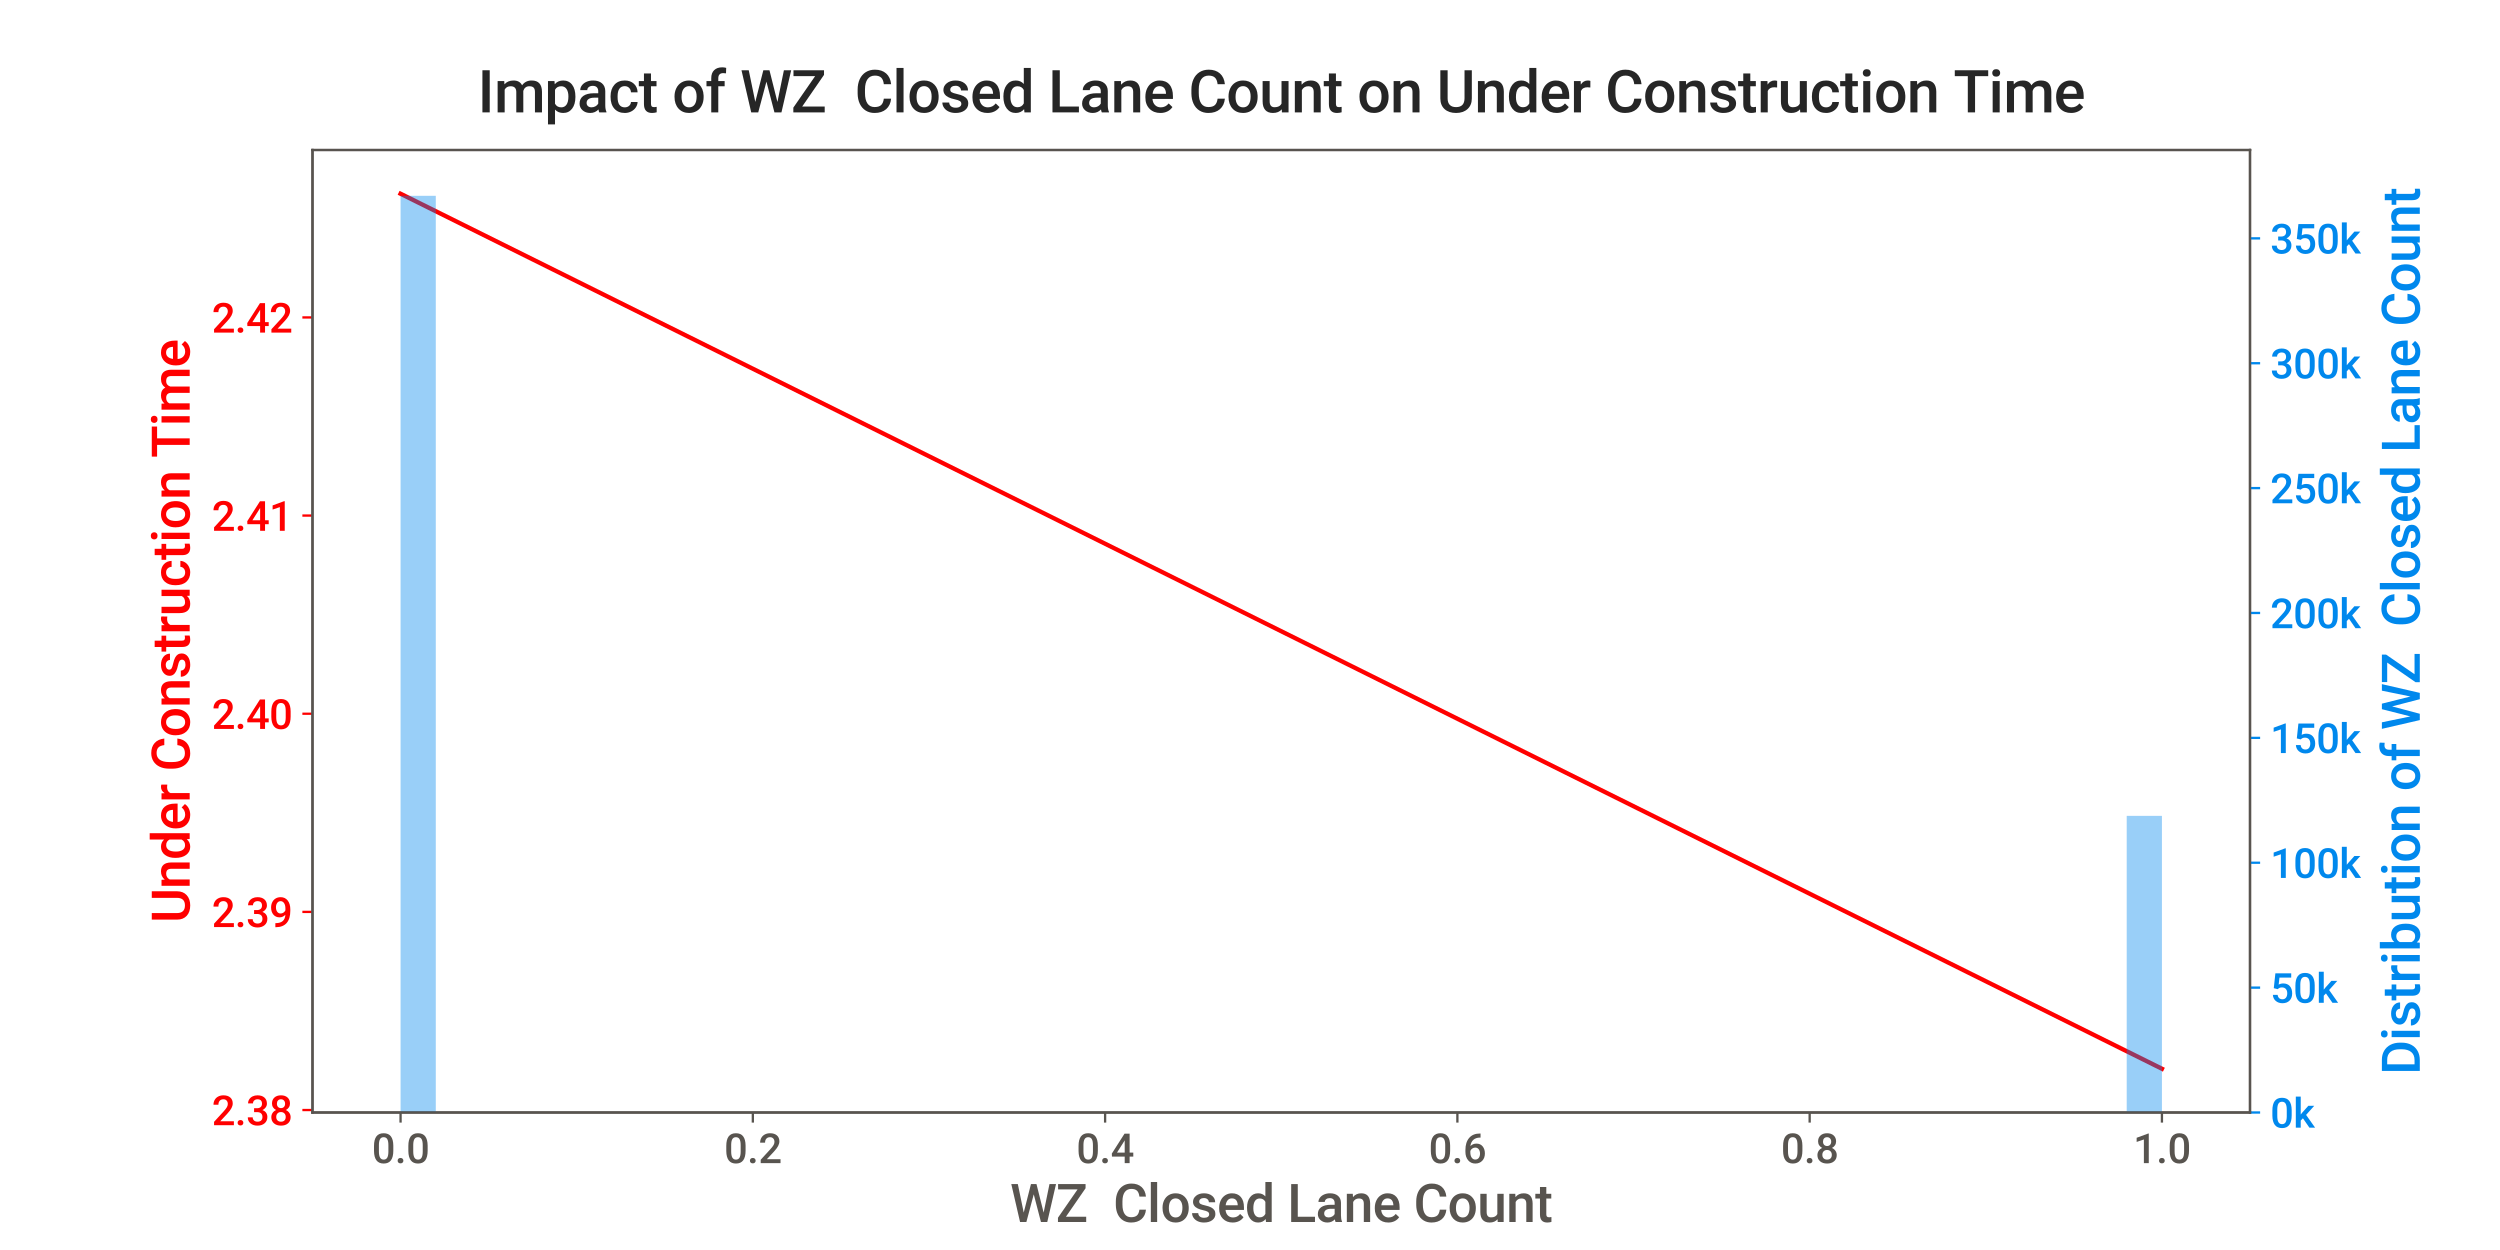 <?xml version="1.0" encoding="utf-8" standalone="no"?>
<!DOCTYPE svg PUBLIC "-//W3C//DTD SVG 1.1//EN"
  "http://www.w3.org/Graphics/SVG/1.1/DTD/svg11.dtd">
<svg xmlns:xlink="http://www.w3.org/1999/xlink" width="864pt" height="432pt" viewBox="0 0 864 432" xmlns="http://www.w3.org/2000/svg" version="1.1">
 <defs>
  <style type="text/css">*{stroke-linejoin: round; stroke-linecap: butt}</style>
 </defs>
 <g id="figure_1">
  <g id="patch_1">
   <path d="M 0 432 
L 864 432 
L 864 0 
L 0 0 
z
" style="fill: #ffffff"/>
  </g>
  <g id="axes_1">
   <g id="patch_2">
    <path d="M 108 384.48 
L 777.6 384.48 
L 777.6 51.84 
L 108 51.84 
z
" style="fill: #ffffff"/>
   </g>
   <g id="matplotlib.axis_1">
    <g id="xtick_1">
     <g id="line2d_1">
      <defs>
       <path id="m59f557dd44" d="M 0 0 
L 0 3.5 
" style="stroke: #58544f; stroke-width: 0.8"/>
      </defs>
      <g>
       <use xlink:href="#m59f557dd44" x="138.436" y="384.48" style="fill: #58544f; stroke: #58544f; stroke-width: 0.8"/>
      </g>
     </g>
     <g id="text_1">
      <!-- 0.0 -->
      <g style="fill: #58544f" transform="translate(128.523 401.98) scale(0.14 -0.14)">
       <defs>
        <path id="Roboto-Medium-30" d="M 3306 1916 
Q 3306 934 2939 435 
Q 2572 -63 1822 -63 
Q 1084 -63 711 423 
Q 338 909 328 1863 
L 328 2650 
Q 328 3631 695 4122 
Q 1063 4613 1816 4613 
Q 2563 4613 2930 4134 
Q 3297 3656 3306 2703 
L 3306 1916 
z
M 2547 2766 
Q 2547 3406 2372 3704 
Q 2197 4003 1816 4003 
Q 1444 4003 1269 3720 
Q 1094 3438 1084 2838 
L 1084 1806 
Q 1084 1169 1262 856 
Q 1441 544 1822 544 
Q 2188 544 2363 833 
Q 2538 1122 2547 1738 
L 2547 2766 
z
" transform="scale(0.016)"/>
        <path id="Roboto-Medium-2e" d="M 863 800 
Q 1075 800 1190 679 
Q 1306 559 1306 378 
Q 1306 200 1190 83 
Q 1075 -34 863 -34 
Q 659 -34 540 81 
Q 422 197 422 378 
Q 422 559 537 679 
Q 653 800 863 800 
z
" transform="scale(0.016)"/>
       </defs>
       <use xlink:href="#Roboto-Medium-30"/>
       <use xlink:href="#Roboto-Medium-2e" x="56.836"/>
       <use xlink:href="#Roboto-Medium-30" x="84.766"/>
      </g>
     </g>
    </g>
    <g id="xtick_2">
     <g id="line2d_2">
      <g>
       <use xlink:href="#m59f557dd44" x="260.182" y="384.48" style="fill: #58544f; stroke: #58544f; stroke-width: 0.8"/>
      </g>
     </g>
     <g id="text_2">
      <!-- 0.2 -->
      <g style="fill: #58544f" transform="translate(250.268 401.98) scale(0.14 -0.14)">
       <defs>
        <path id="Roboto-Medium-32" d="M 3400 0 
L 341 0 
L 341 522 
L 1856 2175 
Q 2184 2541 2323 2786 
Q 2463 3031 2463 3278 
Q 2463 3603 2280 3803 
Q 2097 4003 1788 4003 
Q 1419 4003 1216 3778 
Q 1013 3553 1013 3163 
L 253 3163 
Q 253 3578 442 3911 
Q 631 4244 982 4428 
Q 1334 4613 1794 4613 
Q 2456 4613 2839 4280 
Q 3222 3947 3222 3359 
Q 3222 3019 3030 2645 
Q 2838 2272 2400 1797 
L 1288 606 
L 3400 606 
L 3400 0 
z
" transform="scale(0.016)"/>
       </defs>
       <use xlink:href="#Roboto-Medium-30"/>
       <use xlink:href="#Roboto-Medium-2e" x="56.836"/>
       <use xlink:href="#Roboto-Medium-32" x="84.766"/>
      </g>
     </g>
    </g>
    <g id="xtick_3">
     <g id="line2d_3">
      <g>
       <use xlink:href="#m59f557dd44" x="381.927" y="384.48" style="fill: #58544f; stroke: #58544f; stroke-width: 0.8"/>
      </g>
     </g>
     <g id="text_3">
      <!-- 0.4 -->
      <g style="fill: #58544f" transform="translate(372.014 401.98) scale(0.14 -0.14)">
       <defs>
        <path id="Roboto-Medium-34" d="M 2909 1622 
L 3475 1622 
L 3475 1013 
L 2909 1013 
L 2909 0 
L 2150 0 
L 2150 1013 
L 184 1013 
L 163 1475 
L 2125 4550 
L 2909 4550 
L 2909 1622 
z
M 959 1622 
L 2150 1622 
L 2150 3522 
L 2094 3422 
L 959 1622 
z
" transform="scale(0.016)"/>
       </defs>
       <use xlink:href="#Roboto-Medium-30"/>
       <use xlink:href="#Roboto-Medium-2e" x="56.836"/>
       <use xlink:href="#Roboto-Medium-34" x="84.766"/>
      </g>
     </g>
    </g>
    <g id="xtick_4">
     <g id="line2d_4">
      <g>
       <use xlink:href="#m59f557dd44" x="503.673" y="384.48" style="fill: #58544f; stroke: #58544f; stroke-width: 0.8"/>
      </g>
     </g>
     <g id="text_4">
      <!-- 0.6 -->
      <g style="fill: #58544f" transform="translate(493.759 401.98) scale(0.14 -0.14)">
       <defs>
        <path id="Roboto-Medium-36" d="M 2703 4572 
L 2703 3944 
L 2609 3944 
Q 1972 3934 1590 3593 
Q 1209 3253 1138 2628 
Q 1503 3013 2072 3013 
Q 2675 3013 3023 2588 
Q 3372 2163 3372 1491 
Q 3372 797 2964 367 
Q 2556 -63 1894 -63 
Q 1213 -63 789 440 
Q 366 944 366 1759 
L 366 2019 
Q 366 3216 948 3894 
Q 1531 4572 2625 4572 
L 2703 4572 
z
M 1888 2400 
Q 1638 2400 1430 2259 
Q 1222 2119 1125 1884 
L 1125 1653 
Q 1125 1147 1337 848 
Q 1550 550 1887 550 
Q 2225 550 2422 803 
Q 2619 1056 2619 1468 
Q 2619 1881 2419 2140 
Q 2219 2400 1888 2400 
z
" transform="scale(0.016)"/>
       </defs>
       <use xlink:href="#Roboto-Medium-30"/>
       <use xlink:href="#Roboto-Medium-2e" x="56.836"/>
       <use xlink:href="#Roboto-Medium-36" x="84.766"/>
      </g>
     </g>
    </g>
    <g id="xtick_5">
     <g id="line2d_5">
      <g>
       <use xlink:href="#m59f557dd44" x="625.418" y="384.48" style="fill: #58544f; stroke: #58544f; stroke-width: 0.8"/>
      </g>
     </g>
     <g id="text_5">
      <!-- 0.8 -->
      <g style="fill: #58544f" transform="translate(615.504 401.98) scale(0.14 -0.14)">
       <defs>
        <path id="Roboto-Medium-38" d="M 3206 3350 
Q 3206 3016 3034 2755 
Q 2863 2494 2566 2344 
Q 2922 2178 3114 1890 
Q 3306 1603 3306 1241 
Q 3306 641 2900 289 
Q 2494 -63 1819 -63 
Q 1141 -63 733 290 
Q 325 644 325 1241 
Q 325 1606 519 1897 
Q 713 2188 1063 2344 
Q 769 2494 598 2755 
Q 428 3016 428 3350 
Q 428 3931 803 4272 
Q 1178 4613 1816 4613 
Q 2456 4613 2831 4272 
Q 3206 3931 3206 3350 
z
M 2547 1278 
Q 2547 1616 2345 1823 
Q 2144 2031 1812 2031 
Q 1481 2031 1282 1825 
Q 1084 1619 1084 1278 
Q 1084 944 1279 744 
Q 1475 544 1819 544 
Q 2163 544 2355 737 
Q 2547 931 2547 1278 
z
M 2450 3322 
Q 2450 3619 2278 3811 
Q 2106 4003 1815 4003 
Q 1525 4003 1356 3820 
Q 1188 3638 1188 3322 
Q 1188 3009 1358 2825 
Q 1528 2641 1818 2641 
Q 2109 2641 2279 2825 
Q 2450 3009 2450 3322 
z
" transform="scale(0.016)"/>
       </defs>
       <use xlink:href="#Roboto-Medium-30"/>
       <use xlink:href="#Roboto-Medium-2e" x="56.836"/>
       <use xlink:href="#Roboto-Medium-38" x="84.766"/>
      </g>
     </g>
    </g>
    <g id="xtick_6">
     <g id="line2d_6">
      <g>
       <use xlink:href="#m59f557dd44" x="747.164" y="384.48" style="fill: #58544f; stroke: #58544f; stroke-width: 0.8"/>
      </g>
     </g>
     <g id="text_6">
      <!-- 1.0 -->
      <g style="fill: #58544f" transform="translate(737.25 401.98) scale(0.14 -0.14)">
       <defs>
        <path id="Roboto-Medium-31" d="M 2397 0 
L 1641 0 
L 1641 3653 
L 525 3272 
L 525 3913 
L 2300 4566 
L 2397 4566 
L 2397 0 
z
" transform="scale(0.016)"/>
       </defs>
       <use xlink:href="#Roboto-Medium-31"/>
       <use xlink:href="#Roboto-Medium-2e" x="56.836"/>
       <use xlink:href="#Roboto-Medium-30" x="84.766"/>
      </g>
     </g>
    </g>
    <g id="text_7">
     <!-- WZ  Closed Lane Count -->
     <g style="fill: #58544f" transform="translate(349.073 422.324) scale(0.18 -0.18)">
      <defs>
       <path id="Roboto-Medium-57" d="M 4031 1125 
L 4731 4550 
L 5516 4550 
L 4466 0 
L 3709 0 
L 2844 3322 
L 1959 0 
L 1200 0 
L 150 4550 
L 934 4550 
L 1641 1131 
L 2509 4550 
L 3172 4550 
L 4031 1125 
z
" transform="scale(0.016)"/>
       <path id="Roboto-Medium-5a" d="M 1206 631 
L 3638 631 
L 3638 0 
L 250 0 
L 250 513 
L 2603 3913 
L 266 3913 
L 266 4550 
L 3563 4550 
L 3563 4050 
L 1206 631 
z
" transform="scale(0.016)"/>
       <path id="Roboto-Medium-20" transform="scale(0.016)"/>
       <path id="Roboto-Medium-43" d="M 3934 1481 
Q 3866 753 3397 345 
Q 2928 -63 2150 -63 
Q 1606 -63 1192 195 
Q 778 453 553 928 
Q 328 1403 319 2031 
L 319 2456 
Q 319 3100 547 3590 
Q 775 4081 1201 4347 
Q 1628 4613 2188 4613 
Q 2941 4613 3400 4203 
Q 3859 3794 3934 3047 
L 3147 3047 
Q 3091 3538 2861 3755 
Q 2631 3972 2188 3972 
Q 1672 3972 1395 3595 
Q 1119 3219 1113 2491 
L 1113 2088 
Q 1113 1350 1377 962 
Q 1641 575 2150 575 
Q 2616 575 2850 784 
Q 3084 994 3147 1481 
L 3934 1481 
z
" transform="scale(0.016)"/>
       <path id="Roboto-Medium-6c" d="M 1197 0 
L 438 0 
L 438 4800 
L 1197 4800 
L 1197 0 
z
" transform="scale(0.016)"/>
       <path id="Roboto-Medium-6f" d="M 247 1722 
Q 247 2219 444 2617 
Q 641 3016 997 3230 
Q 1353 3444 1816 3444 
Q 2500 3444 2926 3003 
Q 3353 2563 3388 1834 
L 3391 1656 
Q 3391 1156 3198 762 
Q 3006 369 2648 153 
Q 2291 -63 1822 -63 
Q 1106 -63 676 414 
Q 247 891 247 1684 
L 247 1722 
z
M 1006 1656 
Q 1006 1134 1222 839 
Q 1438 544 1822 544 
Q 2206 544 2420 844 
Q 2634 1144 2634 1722 
Q 2634 2234 2414 2534 
Q 2194 2834 1816 2834 
Q 1444 2834 1225 2539 
Q 1006 2244 1006 1656 
z
" transform="scale(0.016)"/>
       <path id="Roboto-Medium-73" d="M 2284 919 
Q 2284 1122 2117 1228 
Q 1950 1334 1562 1415 
Q 1175 1497 916 1622 
Q 347 1897 347 2419 
Q 347 2856 715 3150 
Q 1084 3444 1653 3444 
Q 2259 3444 2632 3144 
Q 3006 2844 3006 2366 
L 2247 2366 
Q 2247 2584 2084 2729 
Q 1922 2875 1653 2875 
Q 1403 2875 1245 2759 
Q 1088 2644 1088 2450 
Q 1088 2275 1234 2178 
Q 1381 2081 1828 1982 
Q 2275 1884 2529 1748 
Q 2784 1613 2907 1422 
Q 3031 1231 3031 959 
Q 3031 503 2653 220 
Q 2275 -63 1663 -63 
Q 1247 -63 922 87 
Q 597 238 415 500 
Q 234 763 234 1066 
L 972 1066 
Q 988 797 1175 651 
Q 1363 506 1672 506 
Q 1972 506 2128 620 
Q 2284 734 2284 919 
z
" transform="scale(0.016)"/>
       <path id="Roboto-Medium-65" d="M 1878 -63 
Q 1156 -63 707 392 
Q 259 847 259 1603 
L 259 1697 
Q 259 2203 454 2601 
Q 650 3000 1003 3222 
Q 1356 3444 1791 3444 
Q 2481 3444 2857 3003 
Q 3234 2563 3234 1756 
L 3234 1450 
L 1025 1450 
Q 1059 1031 1304 787 
Q 1550 544 1922 544 
Q 2444 544 2772 966 
L 3181 575 
Q 2978 272 2639 104 
Q 2300 -63 1878 -63 
z
M 1788 2834 
Q 1475 2834 1283 2615 
Q 1091 2397 1038 2006 
L 2484 2006 
L 2484 2063 
Q 2459 2444 2281 2639 
Q 2103 2834 1788 2834 
z
" transform="scale(0.016)"/>
       <path id="Roboto-Medium-64" d="M 247 1716 
Q 247 2497 609 2970 
Q 972 3444 1581 3444 
Q 2119 3444 2450 3069 
L 2450 4800 
L 3209 4800 
L 3209 0 
L 2522 0 
L 2484 350 
Q 2144 -63 1575 -63 
Q 981 -63 614 415 
Q 247 894 247 1716 
z
M 1006 1650 
Q 1006 1134 1204 845 
Q 1403 556 1769 556 
Q 2234 556 2450 972 
L 2450 2416 
Q 2241 2822 1775 2822 
Q 1406 2822 1206 2530 
Q 1006 2238 1006 1650 
z
" transform="scale(0.016)"/>
       <path id="Roboto-Medium-4c" d="M 1253 631 
L 3319 631 
L 3319 0 
L 463 0 
L 463 4550 
L 1253 4550 
L 1253 631 
z
" transform="scale(0.016)"/>
       <path id="Roboto-Medium-61" d="M 2409 0 
Q 2359 97 2322 316 
Q 1959 -63 1434 -63 
Q 925 -63 603 228 
Q 281 519 281 947 
Q 281 1488 682 1777 
Q 1084 2066 1831 2066 
L 2297 2066 
L 2297 2288 
Q 2297 2550 2150 2708 
Q 2003 2866 1703 2866 
Q 1444 2866 1278 2736 
Q 1113 2606 1113 2406 
L 353 2406 
Q 353 2684 537 2926 
Q 722 3169 1039 3306 
Q 1356 3444 1747 3444 
Q 2341 3444 2694 3145 
Q 3047 2847 3056 2306 
L 3056 781 
Q 3056 325 3184 53 
L 3184 0 
L 2409 0 
z
M 1575 547 
Q 1800 547 1998 656 
Q 2197 766 2297 950 
L 2297 1588 
L 1888 1588 
Q 1466 1588 1253 1441 
Q 1041 1294 1041 1025 
Q 1041 806 1186 676 
Q 1331 547 1575 547 
z
" transform="scale(0.016)"/>
       <path id="Roboto-Medium-6e" d="M 1094 3381 
L 1116 2991 
Q 1491 3444 2100 3444 
Q 3156 3444 3175 2234 
L 3175 0 
L 2416 0 
L 2416 2191 
Q 2416 2513 2277 2667 
Q 2138 2822 1822 2822 
Q 1363 2822 1138 2406 
L 1138 0 
L 378 0 
L 378 3381 
L 1094 3381 
z
" transform="scale(0.016)"/>
       <path id="Roboto-Medium-75" d="M 2438 331 
Q 2103 -63 1488 -63 
Q 938 -63 655 259 
Q 372 581 372 1191 
L 372 3381 
L 1131 3381 
L 1131 1200 
Q 1131 556 1666 556 
Q 2219 556 2413 953 
L 2413 3381 
L 3172 3381 
L 3172 0 
L 2456 0 
L 2438 331 
z
" transform="scale(0.016)"/>
       <path id="Roboto-Medium-74" d="M 1341 4203 
L 1341 3381 
L 1938 3381 
L 1938 2819 
L 1341 2819 
L 1341 931 
Q 1341 738 1417 652 
Q 1494 566 1691 566 
Q 1822 566 1956 597 
L 1956 9 
Q 1697 -63 1456 -63 
Q 581 -63 581 903 
L 581 2819 
L 25 2819 
L 25 3381 
L 581 3381 
L 581 4203 
L 1341 4203 
z
" transform="scale(0.016)"/>
      </defs>
      <use xlink:href="#Roboto-Medium-57"/>
      <use xlink:href="#Roboto-Medium-5a" x="87.988"/>
      <use xlink:href="#Roboto-Medium-20" x="148.193"/>
      <use xlink:href="#Roboto-Medium-20" x="173.096"/>
      <use xlink:href="#Roboto-Medium-43" x="197.998"/>
      <use xlink:href="#Roboto-Medium-6c" x="263.281"/>
      <use xlink:href="#Roboto-Medium-6f" x="288.818"/>
      <use xlink:href="#Roboto-Medium-73" x="345.752"/>
      <use xlink:href="#Roboto-Medium-65" x="397.363"/>
      <use xlink:href="#Roboto-Medium-64" x="451.025"/>
      <use xlink:href="#Roboto-Medium-20" x="507.471"/>
      <use xlink:href="#Roboto-Medium-4c" x="532.373"/>
      <use xlink:href="#Roboto-Medium-61" x="586.475"/>
      <use xlink:href="#Roboto-Medium-6e" x="640.576"/>
      <use xlink:href="#Roboto-Medium-65" x="696.191"/>
      <use xlink:href="#Roboto-Medium-20" x="749.854"/>
      <use xlink:href="#Roboto-Medium-43" x="774.756"/>
      <use xlink:href="#Roboto-Medium-6f" x="840.039"/>
      <use xlink:href="#Roboto-Medium-75" x="896.973"/>
      <use xlink:href="#Roboto-Medium-6e" x="952.539"/>
      <use xlink:href="#Roboto-Medium-74" x="1008.154"/>
     </g>
    </g>
   </g>
   <g id="matplotlib.axis_2">
    <g id="ytick_1">
     <g id="line2d_7">
      <defs>
       <path id="m3c574143ca" d="M 0 0 
L -3.5 0 
" style="stroke: #ff0000; stroke-width: 0.8"/>
      </defs>
      <g>
       <use xlink:href="#m3c574143ca" x="108" y="383.627" style="fill: #ff0000; stroke: #ff0000; stroke-width: 0.8"/>
      </g>
     </g>
     <g id="text_8">
      <!-- 2.38 -->
      <g style="fill: #ff0000" transform="translate(73.214 388.877) scale(0.14 -0.14)">
       <defs>
        <path id="Roboto-Medium-33" d="M 1219 2622 
L 1681 2622 
Q 2031 2625 2236 2803 
Q 2441 2981 2441 3319 
Q 2441 3644 2270 3823 
Q 2100 4003 1750 4003 
Q 1444 4003 1247 3826 
Q 1050 3650 1050 3366 
L 291 3366 
Q 291 3716 477 4003 
Q 663 4291 995 4452 
Q 1328 4613 1741 4613 
Q 2422 4613 2811 4270 
Q 3200 3928 3200 3319 
Q 3200 3013 3004 2742 
Q 2809 2472 2500 2334 
Q 2875 2206 3070 1931 
Q 3266 1656 3266 1275 
Q 3266 663 2845 300 
Q 2425 -63 1741 -63 
Q 1084 -63 665 287 
Q 247 638 247 1219 
L 1006 1219 
Q 1006 919 1207 731 
Q 1409 544 1750 544 
Q 2103 544 2306 731 
Q 2509 919 2509 1275 
Q 2509 1634 2296 1828 
Q 2084 2022 1666 2022 
L 1219 2022 
L 1219 2622 
z
" transform="scale(0.016)"/>
       </defs>
       <use xlink:href="#Roboto-Medium-32"/>
       <use xlink:href="#Roboto-Medium-2e" x="56.836"/>
       <use xlink:href="#Roboto-Medium-33" x="84.766"/>
       <use xlink:href="#Roboto-Medium-38" x="141.602"/>
      </g>
     </g>
    </g>
    <g id="ytick_2">
     <g id="line2d_8">
      <g>
       <use xlink:href="#m3c574143ca" x="108" y="315.147" style="fill: #ff0000; stroke: #ff0000; stroke-width: 0.8"/>
      </g>
     </g>
     <g id="text_9">
      <!-- 2.39 -->
      <g style="fill: #ff0000" transform="translate(73.214 320.397) scale(0.14 -0.14)">
       <defs>
        <path id="Roboto-Medium-39" d="M 2494 1903 
Q 2113 1500 1603 1500 
Q 1003 1500 647 1920 
Q 291 2341 291 3025 
Q 291 3475 472 3840 
Q 653 4206 987 4409 
Q 1322 4613 1763 4613 
Q 2450 4613 2853 4100 
Q 3256 3588 3256 2728 
L 3256 2516 
Q 3256 1284 2700 637 
Q 2144 -9 1041 -19 
L 950 -19 
L 950 609 
L 1059 609 
Q 1731 619 2090 933 
Q 2450 1247 2494 1903 
z
M 1763 2094 
Q 1991 2094 2191 2225 
Q 2391 2356 2500 2588 
L 2500 2884 
Q 2500 3388 2294 3694 
Q 2088 4000 1759 4000 
Q 1431 4000 1236 3729 
Q 1041 3459 1041 3047 
Q 1041 2619 1237 2356 
Q 1434 2094 1763 2094 
z
" transform="scale(0.016)"/>
       </defs>
       <use xlink:href="#Roboto-Medium-32"/>
       <use xlink:href="#Roboto-Medium-2e" x="56.836"/>
       <use xlink:href="#Roboto-Medium-33" x="84.766"/>
       <use xlink:href="#Roboto-Medium-39" x="141.602"/>
      </g>
     </g>
    </g>
    <g id="ytick_3">
     <g id="line2d_9">
      <g>
       <use xlink:href="#m3c574143ca" x="108" y="246.667" style="fill: #ff0000; stroke: #ff0000; stroke-width: 0.8"/>
      </g>
     </g>
     <g id="text_10">
      <!-- 2.40 -->
      <g style="fill: #ff0000" transform="translate(73.214 251.917) scale(0.14 -0.14)">
       <use xlink:href="#Roboto-Medium-32"/>
       <use xlink:href="#Roboto-Medium-2e" x="56.836"/>
       <use xlink:href="#Roboto-Medium-34" x="84.766"/>
       <use xlink:href="#Roboto-Medium-30" x="141.602"/>
      </g>
     </g>
    </g>
    <g id="ytick_4">
     <g id="line2d_10">
      <g>
       <use xlink:href="#m3c574143ca" x="108" y="178.186" style="fill: #ff0000; stroke: #ff0000; stroke-width: 0.8"/>
      </g>
     </g>
     <g id="text_11">
      <!-- 2.41 -->
      <g style="fill: #ff0000" transform="translate(73.214 183.436) scale(0.14 -0.14)">
       <use xlink:href="#Roboto-Medium-32"/>
       <use xlink:href="#Roboto-Medium-2e" x="56.836"/>
       <use xlink:href="#Roboto-Medium-34" x="84.766"/>
       <use xlink:href="#Roboto-Medium-31" x="141.602"/>
      </g>
     </g>
    </g>
    <g id="ytick_5">
     <g id="line2d_11">
      <g>
       <use xlink:href="#m3c574143ca" x="108" y="109.706" style="fill: #ff0000; stroke: #ff0000; stroke-width: 0.8"/>
      </g>
     </g>
     <g id="text_12">
      <!-- 2.42 -->
      <g style="fill: #ff0000" transform="translate(73.214 114.956) scale(0.14 -0.14)">
       <use xlink:href="#Roboto-Medium-32"/>
       <use xlink:href="#Roboto-Medium-2e" x="56.836"/>
       <use xlink:href="#Roboto-Medium-34" x="84.766"/>
       <use xlink:href="#Roboto-Medium-32" x="141.602"/>
      </g>
     </g>
    </g>
    <g id="text_13">
     <!-- Under Construction Time -->
     <g style="fill: #ff0000" transform="translate(65.558 318.946) rotate(-90) scale(0.18 -0.18)">
      <defs>
       <path id="Roboto-Medium-55" d="M 3791 4550 
L 3791 1509 
Q 3791 784 3327 360 
Q 2863 -63 2091 -63 
Q 1309 -63 850 354 
Q 391 772 391 1513 
L 391 4550 
L 1178 4550 
L 1178 1506 
Q 1178 1050 1409 809 
Q 1641 569 2091 569 
Q 3003 569 3003 1531 
L 3003 4550 
L 3791 4550 
z
" transform="scale(0.016)"/>
       <path id="Roboto-Medium-72" d="M 2159 2688 
Q 2009 2713 1850 2713 
Q 1328 2713 1147 2313 
L 1147 0 
L 388 0 
L 388 3381 
L 1113 3381 
L 1131 3003 
Q 1406 3444 1894 3444 
Q 2056 3444 2163 3400 
L 2159 2688 
z
" transform="scale(0.016)"/>
       <path id="Roboto-Medium-63" d="M 1778 544 
Q 2063 544 2250 709 
Q 2438 875 2450 1119 
L 3166 1119 
Q 3153 803 2968 529 
Q 2784 256 2468 96 
Q 2153 -63 1788 -63 
Q 1078 -63 662 396 
Q 247 856 247 1666 
L 247 1744 
Q 247 2516 659 2980 
Q 1072 3444 1784 3444 
Q 2388 3444 2767 3092 
Q 3147 2741 3166 2169 
L 2450 2169 
Q 2438 2459 2252 2646 
Q 2066 2834 1778 2834 
Q 1409 2834 1209 2567 
Q 1009 2300 1006 1756 
L 1006 1634 
Q 1006 1084 1204 814 
Q 1403 544 1778 544 
z
" transform="scale(0.016)"/>
       <path id="Roboto-Medium-69" d="M 1197 0 
L 438 0 
L 438 3381 
L 1197 3381 
L 1197 0 
z
M 391 4259 
Q 391 4434 502 4550 
Q 613 4666 819 4666 
Q 1025 4666 1137 4550 
Q 1250 4434 1250 4259 
Q 1250 4088 1137 3973 
Q 1025 3859 819 3859 
Q 613 3859 502 3973 
Q 391 4088 391 4259 
z
" transform="scale(0.016)"/>
       <path id="Roboto-Medium-54" d="M 3750 3913 
L 2331 3913 
L 2331 0 
L 1547 0 
L 1547 3913 
L 141 3913 
L 141 4550 
L 3750 4550 
L 3750 3913 
z
" transform="scale(0.016)"/>
       <path id="Roboto-Medium-6d" d="M 1103 3381 
L 1125 3028 
Q 1481 3444 2100 3444 
Q 2778 3444 3028 2925 
Q 3397 3444 4066 3444 
Q 4625 3444 4898 3134 
Q 5172 2825 5178 2222 
L 5178 0 
L 4419 0 
L 4419 2200 
Q 4419 2522 4278 2672 
Q 4138 2822 3813 2822 
Q 3553 2822 3389 2683 
Q 3225 2544 3159 2319 
L 3163 0 
L 2403 0 
L 2403 2225 
Q 2388 2822 1794 2822 
Q 1338 2822 1147 2450 
L 1147 0 
L 388 0 
L 388 3381 
L 1103 3381 
z
" transform="scale(0.016)"/>
      </defs>
      <use xlink:href="#Roboto-Medium-55"/>
      <use xlink:href="#Roboto-Medium-6e" x="65.186"/>
      <use xlink:href="#Roboto-Medium-64" x="120.801"/>
      <use xlink:href="#Roboto-Medium-65" x="177.246"/>
      <use xlink:href="#Roboto-Medium-72" x="230.908"/>
      <use xlink:href="#Roboto-Medium-20" x="266.064"/>
      <use xlink:href="#Roboto-Medium-43" x="290.967"/>
      <use xlink:href="#Roboto-Medium-6f" x="356.25"/>
      <use xlink:href="#Roboto-Medium-6e" x="413.184"/>
      <use xlink:href="#Roboto-Medium-73" x="468.799"/>
      <use xlink:href="#Roboto-Medium-74" x="520.41"/>
      <use xlink:href="#Roboto-Medium-72" x="553.662"/>
      <use xlink:href="#Roboto-Medium-75" x="588.818"/>
      <use xlink:href="#Roboto-Medium-63" x="644.385"/>
      <use xlink:href="#Roboto-Medium-74" x="696.729"/>
      <use xlink:href="#Roboto-Medium-69" x="729.98"/>
      <use xlink:href="#Roboto-Medium-6f" x="755.518"/>
      <use xlink:href="#Roboto-Medium-6e" x="812.451"/>
      <use xlink:href="#Roboto-Medium-20" x="868.066"/>
      <use xlink:href="#Roboto-Medium-54" x="892.969"/>
      <use xlink:href="#Roboto-Medium-69" x="953.662"/>
      <use xlink:href="#Roboto-Medium-6d" x="979.199"/>
      <use xlink:href="#Roboto-Medium-65" x="1066.211"/>
     </g>
    </g>
   </g>
   <g id="line2d_12">
    <path d="M 138.436 66.96 
L 747.164 369.36 
" clip-path="url(#p308c187b80)" style="fill: none; stroke: #ff0000; stroke-width: 1.5; stroke-linecap: square"/>
   </g>
   <g id="patch_3">
    <path d="M 108 384.48 
L 108 51.84 
" style="fill: none; stroke: #58544f; stroke-width: 0.8; stroke-linejoin: miter; stroke-linecap: square"/>
   </g>
   <g id="patch_4">
    <path d="M 777.6 384.48 
L 777.6 51.84 
" style="fill: none; stroke: #58544f; stroke-width: 0.8; stroke-linejoin: miter; stroke-linecap: square"/>
   </g>
   <g id="patch_5">
    <path d="M 108 384.48 
L 777.6 384.48 
" style="fill: none; stroke: #58544f; stroke-width: 0.8; stroke-linejoin: miter; stroke-linecap: square"/>
   </g>
   <g id="patch_6">
    <path d="M 108 51.84 
L 777.6 51.84 
" style="fill: none; stroke: #58544f; stroke-width: 0.8; stroke-linejoin: miter; stroke-linecap: square"/>
   </g>
  </g>
  <g id="axes_2">
   <g id="patch_7">
    <path d="M 138.436 384.48 
L 150.611 384.48 
L 150.611 67.68 
L 138.436 67.68 
z
" clip-path="url(#p308c187b80)" style="fill: #0088ed; opacity: 0.4"/>
   </g>
   <g id="patch_8">
    <path d="M 150.611 384.48 
L 162.785 384.48 
L 162.785 384.48 
L 150.611 384.48 
z
" clip-path="url(#p308c187b80)" style="fill: #0088ed; opacity: 0.4"/>
   </g>
   <g id="patch_9">
    <path d="M 162.785 384.48 
L 174.96 384.48 
L 174.96 384.48 
L 162.785 384.48 
z
" clip-path="url(#p308c187b80)" style="fill: #0088ed; opacity: 0.4"/>
   </g>
   <g id="patch_10">
    <path d="M 174.96 384.48 
L 187.135 384.48 
L 187.135 384.48 
L 174.96 384.48 
z
" clip-path="url(#p308c187b80)" style="fill: #0088ed; opacity: 0.4"/>
   </g>
   <g id="patch_11">
    <path d="M 187.135 384.48 
L 199.309 384.48 
L 199.309 384.48 
L 187.135 384.48 
z
" clip-path="url(#p308c187b80)" style="fill: #0088ed; opacity: 0.4"/>
   </g>
   <g id="patch_12">
    <path d="M 199.309 384.48 
L 211.484 384.48 
L 211.484 384.48 
L 199.309 384.48 
z
" clip-path="url(#p308c187b80)" style="fill: #0088ed; opacity: 0.4"/>
   </g>
   <g id="patch_13">
    <path d="M 211.484 384.48 
L 223.658 384.48 
L 223.658 384.48 
L 211.484 384.48 
z
" clip-path="url(#p308c187b80)" style="fill: #0088ed; opacity: 0.4"/>
   </g>
   <g id="patch_14">
    <path d="M 223.658 384.48 
L 235.833 384.48 
L 235.833 384.48 
L 223.658 384.48 
z
" clip-path="url(#p308c187b80)" style="fill: #0088ed; opacity: 0.4"/>
   </g>
   <g id="patch_15">
    <path d="M 235.833 384.48 
L 248.007 384.48 
L 248.007 384.48 
L 235.833 384.48 
z
" clip-path="url(#p308c187b80)" style="fill: #0088ed; opacity: 0.4"/>
   </g>
   <g id="patch_16">
    <path d="M 248.007 384.48 
L 260.182 384.48 
L 260.182 384.48 
L 248.007 384.48 
z
" clip-path="url(#p308c187b80)" style="fill: #0088ed; opacity: 0.4"/>
   </g>
   <g id="patch_17">
    <path d="M 260.182 384.48 
L 272.356 384.48 
L 272.356 384.48 
L 260.182 384.48 
z
" clip-path="url(#p308c187b80)" style="fill: #0088ed; opacity: 0.4"/>
   </g>
   <g id="patch_18">
    <path d="M 272.356 384.48 
L 284.531 384.48 
L 284.531 384.48 
L 272.356 384.48 
z
" clip-path="url(#p308c187b80)" style="fill: #0088ed; opacity: 0.4"/>
   </g>
   <g id="patch_19">
    <path d="M 284.531 384.48 
L 296.705 384.48 
L 296.705 384.48 
L 284.531 384.48 
z
" clip-path="url(#p308c187b80)" style="fill: #0088ed; opacity: 0.4"/>
   </g>
   <g id="patch_20">
    <path d="M 296.705 384.48 
L 308.88 384.48 
L 308.88 384.48 
L 296.705 384.48 
z
" clip-path="url(#p308c187b80)" style="fill: #0088ed; opacity: 0.4"/>
   </g>
   <g id="patch_21">
    <path d="M 308.88 384.48 
L 321.055 384.48 
L 321.055 384.48 
L 308.88 384.48 
z
" clip-path="url(#p308c187b80)" style="fill: #0088ed; opacity: 0.4"/>
   </g>
   <g id="patch_22">
    <path d="M 321.055 384.48 
L 333.229 384.48 
L 333.229 384.48 
L 321.055 384.48 
z
" clip-path="url(#p308c187b80)" style="fill: #0088ed; opacity: 0.4"/>
   </g>
   <g id="patch_23">
    <path d="M 333.229 384.48 
L 345.404 384.48 
L 345.404 384.48 
L 333.229 384.48 
z
" clip-path="url(#p308c187b80)" style="fill: #0088ed; opacity: 0.4"/>
   </g>
   <g id="patch_24">
    <path d="M 345.404 384.48 
L 357.578 384.48 
L 357.578 384.48 
L 345.404 384.48 
z
" clip-path="url(#p308c187b80)" style="fill: #0088ed; opacity: 0.4"/>
   </g>
   <g id="patch_25">
    <path d="M 357.578 384.48 
L 369.753 384.48 
L 369.753 384.48 
L 357.578 384.48 
z
" clip-path="url(#p308c187b80)" style="fill: #0088ed; opacity: 0.4"/>
   </g>
   <g id="patch_26">
    <path d="M 369.753 384.48 
L 381.927 384.48 
L 381.927 384.48 
L 369.753 384.48 
z
" clip-path="url(#p308c187b80)" style="fill: #0088ed; opacity: 0.4"/>
   </g>
   <g id="patch_27">
    <path d="M 381.927 384.48 
L 394.102 384.48 
L 394.102 384.48 
L 381.927 384.48 
z
" clip-path="url(#p308c187b80)" style="fill: #0088ed; opacity: 0.4"/>
   </g>
   <g id="patch_28">
    <path d="M 394.102 384.48 
L 406.276 384.48 
L 406.276 384.48 
L 394.102 384.48 
z
" clip-path="url(#p308c187b80)" style="fill: #0088ed; opacity: 0.4"/>
   </g>
   <g id="patch_29">
    <path d="M 406.276 384.48 
L 418.451 384.48 
L 418.451 384.48 
L 406.276 384.48 
z
" clip-path="url(#p308c187b80)" style="fill: #0088ed; opacity: 0.4"/>
   </g>
   <g id="patch_30">
    <path d="M 418.451 384.48 
L 430.625 384.48 
L 430.625 384.48 
L 418.451 384.48 
z
" clip-path="url(#p308c187b80)" style="fill: #0088ed; opacity: 0.4"/>
   </g>
   <g id="patch_31">
    <path d="M 430.625 384.48 
L 442.8 384.48 
L 442.8 384.48 
L 430.625 384.48 
z
" clip-path="url(#p308c187b80)" style="fill: #0088ed; opacity: 0.4"/>
   </g>
   <g id="patch_32">
    <path d="M 442.8 384.48 
L 454.975 384.48 
L 454.975 384.48 
L 442.8 384.48 
z
" clip-path="url(#p308c187b80)" style="fill: #0088ed; opacity: 0.4"/>
   </g>
   <g id="patch_33">
    <path d="M 454.975 384.48 
L 467.149 384.48 
L 467.149 384.48 
L 454.975 384.48 
z
" clip-path="url(#p308c187b80)" style="fill: #0088ed; opacity: 0.4"/>
   </g>
   <g id="patch_34">
    <path d="M 467.149 384.48 
L 479.324 384.48 
L 479.324 384.48 
L 467.149 384.48 
z
" clip-path="url(#p308c187b80)" style="fill: #0088ed; opacity: 0.4"/>
   </g>
   <g id="patch_35">
    <path d="M 479.324 384.48 
L 491.498 384.48 
L 491.498 384.48 
L 479.324 384.48 
z
" clip-path="url(#p308c187b80)" style="fill: #0088ed; opacity: 0.4"/>
   </g>
   <g id="patch_36">
    <path d="M 491.498 384.48 
L 503.673 384.48 
L 503.673 384.48 
L 491.498 384.48 
z
" clip-path="url(#p308c187b80)" style="fill: #0088ed; opacity: 0.4"/>
   </g>
   <g id="patch_37">
    <path d="M 503.673 384.48 
L 515.847 384.48 
L 515.847 384.48 
L 503.673 384.48 
z
" clip-path="url(#p308c187b80)" style="fill: #0088ed; opacity: 0.4"/>
   </g>
   <g id="patch_38">
    <path d="M 515.847 384.48 
L 528.022 384.48 
L 528.022 384.48 
L 515.847 384.48 
z
" clip-path="url(#p308c187b80)" style="fill: #0088ed; opacity: 0.4"/>
   </g>
   <g id="patch_39">
    <path d="M 528.022 384.48 
L 540.196 384.48 
L 540.196 384.48 
L 528.022 384.48 
z
" clip-path="url(#p308c187b80)" style="fill: #0088ed; opacity: 0.4"/>
   </g>
   <g id="patch_40">
    <path d="M 540.196 384.48 
L 552.371 384.48 
L 552.371 384.48 
L 540.196 384.48 
z
" clip-path="url(#p308c187b80)" style="fill: #0088ed; opacity: 0.4"/>
   </g>
   <g id="patch_41">
    <path d="M 552.371 384.48 
L 564.545 384.48 
L 564.545 384.48 
L 552.371 384.48 
z
" clip-path="url(#p308c187b80)" style="fill: #0088ed; opacity: 0.4"/>
   </g>
   <g id="patch_42">
    <path d="M 564.545 384.48 
L 576.72 384.48 
L 576.72 384.48 
L 564.545 384.48 
z
" clip-path="url(#p308c187b80)" style="fill: #0088ed; opacity: 0.4"/>
   </g>
   <g id="patch_43">
    <path d="M 576.72 384.48 
L 588.895 384.48 
L 588.895 384.48 
L 576.72 384.48 
z
" clip-path="url(#p308c187b80)" style="fill: #0088ed; opacity: 0.4"/>
   </g>
   <g id="patch_44">
    <path d="M 588.895 384.48 
L 601.069 384.48 
L 601.069 384.48 
L 588.895 384.48 
z
" clip-path="url(#p308c187b80)" style="fill: #0088ed; opacity: 0.4"/>
   </g>
   <g id="patch_45">
    <path d="M 601.069 384.48 
L 613.244 384.48 
L 613.244 384.48 
L 601.069 384.48 
z
" clip-path="url(#p308c187b80)" style="fill: #0088ed; opacity: 0.4"/>
   </g>
   <g id="patch_46">
    <path d="M 613.244 384.48 
L 625.418 384.48 
L 625.418 384.48 
L 613.244 384.48 
z
" clip-path="url(#p308c187b80)" style="fill: #0088ed; opacity: 0.4"/>
   </g>
   <g id="patch_47">
    <path d="M 625.418 384.48 
L 637.593 384.48 
L 637.593 384.48 
L 625.418 384.48 
z
" clip-path="url(#p308c187b80)" style="fill: #0088ed; opacity: 0.4"/>
   </g>
   <g id="patch_48">
    <path d="M 637.593 384.48 
L 649.767 384.48 
L 649.767 384.48 
L 637.593 384.48 
z
" clip-path="url(#p308c187b80)" style="fill: #0088ed; opacity: 0.4"/>
   </g>
   <g id="patch_49">
    <path d="M 649.767 384.48 
L 661.942 384.48 
L 661.942 384.48 
L 649.767 384.48 
z
" clip-path="url(#p308c187b80)" style="fill: #0088ed; opacity: 0.4"/>
   </g>
   <g id="patch_50">
    <path d="M 661.942 384.48 
L 674.116 384.48 
L 674.116 384.48 
L 661.942 384.48 
z
" clip-path="url(#p308c187b80)" style="fill: #0088ed; opacity: 0.4"/>
   </g>
   <g id="patch_51">
    <path d="M 674.116 384.48 
L 686.291 384.48 
L 686.291 384.48 
L 674.116 384.48 
z
" clip-path="url(#p308c187b80)" style="fill: #0088ed; opacity: 0.4"/>
   </g>
   <g id="patch_52">
    <path d="M 686.291 384.48 
L 698.465 384.48 
L 698.465 384.48 
L 686.291 384.48 
z
" clip-path="url(#p308c187b80)" style="fill: #0088ed; opacity: 0.4"/>
   </g>
   <g id="patch_53">
    <path d="M 698.465 384.48 
L 710.64 384.48 
L 710.64 384.48 
L 698.465 384.48 
z
" clip-path="url(#p308c187b80)" style="fill: #0088ed; opacity: 0.4"/>
   </g>
   <g id="patch_54">
    <path d="M 710.64 384.48 
L 722.815 384.48 
L 722.815 384.48 
L 710.64 384.48 
z
" clip-path="url(#p308c187b80)" style="fill: #0088ed; opacity: 0.4"/>
   </g>
   <g id="patch_55">
    <path d="M 722.815 384.48 
L 734.989 384.48 
L 734.989 384.48 
L 722.815 384.48 
z
" clip-path="url(#p308c187b80)" style="fill: #0088ed; opacity: 0.4"/>
   </g>
   <g id="patch_56">
    <path d="M 734.989 384.48 
L 747.164 384.48 
L 747.164 281.97 
L 734.989 281.97 
z
" clip-path="url(#p308c187b80)" style="fill: #0088ed; opacity: 0.4"/>
   </g>
   <g id="matplotlib.axis_3">
    <g id="ytick_6">
     <g id="line2d_13">
      <defs>
       <path id="maabaaf7e79" d="M 0 0 
L 3.5 0 
" style="stroke: #0088ed; stroke-width: 0.8"/>
      </defs>
      <g>
       <use xlink:href="#maabaaf7e79" x="777.6" y="384.48" style="fill: #0088ed; stroke: #0088ed; stroke-width: 0.8"/>
      </g>
     </g>
     <g id="text_14">
      <!-- 0k -->
      <g style="fill: #0088ed" transform="translate(784.6 389.73) scale(0.14 -0.14)">
       <defs>
        <path id="Roboto-Medium-6b" d="M 1488 1450 
L 1150 1103 
L 1150 0 
L 391 0 
L 391 4800 
L 1150 4800 
L 1150 2031 
L 1388 2328 
L 2322 3381 
L 3234 3381 
L 1978 1972 
L 3369 0 
L 2491 0 
L 1488 1450 
z
" transform="scale(0.016)"/>
       </defs>
       <use xlink:href="#Roboto-Medium-30"/>
       <use xlink:href="#Roboto-Medium-6b" x="56.836"/>
      </g>
     </g>
    </g>
    <g id="ytick_7">
     <g id="line2d_14">
      <g>
       <use xlink:href="#maabaaf7e79" x="777.6" y="341.322" style="fill: #0088ed; stroke: #0088ed; stroke-width: 0.8"/>
      </g>
     </g>
     <g id="text_15">
      <!-- 50k -->
      <g style="fill: #0088ed" transform="translate(784.6 346.572) scale(0.14 -0.14)">
       <defs>
        <path id="Roboto-Medium-35" d="M 544 2256 
L 791 4550 
L 3234 4550 
L 3234 3894 
L 1422 3894 
L 1297 2806 
Q 1613 2988 2009 2988 
Q 2659 2988 3020 2572 
Q 3381 2156 3381 1453 
Q 3381 759 2981 348 
Q 2581 -63 1884 -63 
Q 1259 -63 848 292 
Q 438 647 403 1228 
L 1138 1228 
Q 1181 897 1375 720 
Q 1569 544 1881 544 
Q 2231 544 2426 794 
Q 2622 1044 2622 1475 
Q 2622 1891 2406 2133 
Q 2191 2375 1813 2375 
Q 1606 2375 1462 2320 
Q 1319 2266 1150 2106 
L 544 2256 
z
" transform="scale(0.016)"/>
       </defs>
       <use xlink:href="#Roboto-Medium-35"/>
       <use xlink:href="#Roboto-Medium-30" x="56.836"/>
       <use xlink:href="#Roboto-Medium-6b" x="113.672"/>
      </g>
     </g>
    </g>
    <g id="ytick_8">
     <g id="line2d_15">
      <g>
       <use xlink:href="#maabaaf7e79" x="777.6" y="298.164" style="fill: #0088ed; stroke: #0088ed; stroke-width: 0.8"/>
      </g>
     </g>
     <g id="text_16">
      <!-- 100k -->
      <g style="fill: #0088ed" transform="translate(784.6 303.414) scale(0.14 -0.14)">
       <use xlink:href="#Roboto-Medium-31"/>
       <use xlink:href="#Roboto-Medium-30" x="56.836"/>
       <use xlink:href="#Roboto-Medium-30" x="113.672"/>
       <use xlink:href="#Roboto-Medium-6b" x="170.508"/>
      </g>
     </g>
    </g>
    <g id="ytick_9">
     <g id="line2d_16">
      <g>
       <use xlink:href="#maabaaf7e79" x="777.6" y="255.005" style="fill: #0088ed; stroke: #0088ed; stroke-width: 0.8"/>
      </g>
     </g>
     <g id="text_17">
      <!-- 150k -->
      <g style="fill: #0088ed" transform="translate(784.6 260.255) scale(0.14 -0.14)">
       <use xlink:href="#Roboto-Medium-31"/>
       <use xlink:href="#Roboto-Medium-35" x="56.836"/>
       <use xlink:href="#Roboto-Medium-30" x="113.672"/>
       <use xlink:href="#Roboto-Medium-6b" x="170.508"/>
      </g>
     </g>
    </g>
    <g id="ytick_10">
     <g id="line2d_17">
      <g>
       <use xlink:href="#maabaaf7e79" x="777.6" y="211.847" style="fill: #0088ed; stroke: #0088ed; stroke-width: 0.8"/>
      </g>
     </g>
     <g id="text_18">
      <!-- 200k -->
      <g style="fill: #0088ed" transform="translate(784.6 217.097) scale(0.14 -0.14)">
       <use xlink:href="#Roboto-Medium-32"/>
       <use xlink:href="#Roboto-Medium-30" x="56.836"/>
       <use xlink:href="#Roboto-Medium-30" x="113.672"/>
       <use xlink:href="#Roboto-Medium-6b" x="170.508"/>
      </g>
     </g>
    </g>
    <g id="ytick_11">
     <g id="line2d_18">
      <g>
       <use xlink:href="#maabaaf7e79" x="777.6" y="168.689" style="fill: #0088ed; stroke: #0088ed; stroke-width: 0.8"/>
      </g>
     </g>
     <g id="text_19">
      <!-- 250k -->
      <g style="fill: #0088ed" transform="translate(784.6 173.939) scale(0.14 -0.14)">
       <use xlink:href="#Roboto-Medium-32"/>
       <use xlink:href="#Roboto-Medium-35" x="56.836"/>
       <use xlink:href="#Roboto-Medium-30" x="113.672"/>
       <use xlink:href="#Roboto-Medium-6b" x="170.508"/>
      </g>
     </g>
    </g>
    <g id="ytick_12">
     <g id="line2d_19">
      <g>
       <use xlink:href="#maabaaf7e79" x="777.6" y="125.531" style="fill: #0088ed; stroke: #0088ed; stroke-width: 0.8"/>
      </g>
     </g>
     <g id="text_20">
      <!-- 300k -->
      <g style="fill: #0088ed" transform="translate(784.6 130.781) scale(0.14 -0.14)">
       <use xlink:href="#Roboto-Medium-33"/>
       <use xlink:href="#Roboto-Medium-30" x="56.836"/>
       <use xlink:href="#Roboto-Medium-30" x="113.672"/>
       <use xlink:href="#Roboto-Medium-6b" x="170.508"/>
      </g>
     </g>
    </g>
    <g id="ytick_13">
     <g id="line2d_20">
      <g>
       <use xlink:href="#maabaaf7e79" x="777.6" y="82.373" style="fill: #0088ed; stroke: #0088ed; stroke-width: 0.8"/>
      </g>
     </g>
     <g id="text_21">
      <!-- 350k -->
      <g style="fill: #0088ed" transform="translate(784.6 87.623) scale(0.14 -0.14)">
       <use xlink:href="#Roboto-Medium-33"/>
       <use xlink:href="#Roboto-Medium-35" x="56.836"/>
       <use xlink:href="#Roboto-Medium-30" x="113.672"/>
       <use xlink:href="#Roboto-Medium-6b" x="170.508"/>
      </g>
     </g>
    </g>
    <g id="text_22">
     <!-- Distribution of WZ  Closed Lane Count -->
     <g style="fill: #0088ed" transform="translate(836.283 371.448) rotate(-90) scale(0.18 -0.18)">
      <defs>
       <path id="Roboto-Medium-44" d="M 463 0 
L 463 4550 
L 1806 4550 
Q 2409 4550 2876 4281 
Q 3344 4013 3600 3519 
Q 3856 3025 3856 2388 
L 3856 2159 
Q 3856 1513 3598 1022 
Q 3341 531 2864 265 
Q 2388 0 1772 0 
L 463 0 
z
M 1253 3913 
L 1253 631 
L 1769 631 
Q 2391 631 2723 1020 
Q 3056 1409 3063 2138 
L 3063 2391 
Q 3063 3131 2741 3522 
Q 2419 3913 1806 3913 
L 1253 3913 
z
" transform="scale(0.016)"/>
       <path id="Roboto-Medium-62" d="M 3356 1656 
Q 3356 869 3004 403 
Q 2653 -63 2038 -63 
Q 1444 -63 1113 366 
L 1075 0 
L 388 0 
L 388 4800 
L 1147 4800 
L 1147 3056 
Q 1475 3444 2031 3444 
Q 2650 3444 3003 2984 
Q 3356 2525 3356 1700 
L 3356 1656 
z
M 2597 1722 
Q 2597 2272 2403 2547 
Q 2209 2822 1841 2822 
Q 1347 2822 1147 2391 
L 1147 997 
Q 1350 556 1847 556 
Q 2203 556 2397 822 
Q 2591 1088 2597 1625 
L 2597 1722 
z
" transform="scale(0.016)"/>
       <path id="Roboto-Medium-66" d="M 656 0 
L 656 2819 
L 141 2819 
L 141 3381 
L 656 3381 
L 656 3691 
Q 656 4253 968 4559 
Q 1281 4866 1844 4866 
Q 2044 4866 2269 4809 
L 2250 4216 
Q 2125 4241 1959 4241 
Q 1416 4241 1416 3681 
L 1416 3381 
L 2103 3381 
L 2103 2819 
L 1416 2819 
L 1416 0 
L 656 0 
z
" transform="scale(0.016)"/>
      </defs>
      <use xlink:href="#Roboto-Medium-44"/>
      <use xlink:href="#Roboto-Medium-69" x="65.332"/>
      <use xlink:href="#Roboto-Medium-73" x="90.869"/>
      <use xlink:href="#Roboto-Medium-74" x="142.48"/>
      <use xlink:href="#Roboto-Medium-72" x="175.732"/>
      <use xlink:href="#Roboto-Medium-69" x="210.889"/>
      <use xlink:href="#Roboto-Medium-62" x="236.426"/>
      <use xlink:href="#Roboto-Medium-75" x="292.725"/>
      <use xlink:href="#Roboto-Medium-74" x="348.291"/>
      <use xlink:href="#Roboto-Medium-69" x="381.543"/>
      <use xlink:href="#Roboto-Medium-6f" x="407.08"/>
      <use xlink:href="#Roboto-Medium-6e" x="464.014"/>
      <use xlink:href="#Roboto-Medium-20" x="519.629"/>
      <use xlink:href="#Roboto-Medium-6f" x="544.531"/>
      <use xlink:href="#Roboto-Medium-66" x="601.465"/>
      <use xlink:href="#Roboto-Medium-20" x="636.914"/>
      <use xlink:href="#Roboto-Medium-57" x="661.816"/>
      <use xlink:href="#Roboto-Medium-5a" x="749.805"/>
      <use xlink:href="#Roboto-Medium-20" x="810.01"/>
      <use xlink:href="#Roboto-Medium-20" x="834.912"/>
      <use xlink:href="#Roboto-Medium-43" x="859.814"/>
      <use xlink:href="#Roboto-Medium-6c" x="925.098"/>
      <use xlink:href="#Roboto-Medium-6f" x="950.635"/>
      <use xlink:href="#Roboto-Medium-73" x="1007.568"/>
      <use xlink:href="#Roboto-Medium-65" x="1059.18"/>
      <use xlink:href="#Roboto-Medium-64" x="1112.842"/>
      <use xlink:href="#Roboto-Medium-20" x="1169.287"/>
      <use xlink:href="#Roboto-Medium-4c" x="1194.189"/>
      <use xlink:href="#Roboto-Medium-61" x="1248.291"/>
      <use xlink:href="#Roboto-Medium-6e" x="1302.393"/>
      <use xlink:href="#Roboto-Medium-65" x="1358.008"/>
      <use xlink:href="#Roboto-Medium-20" x="1411.67"/>
      <use xlink:href="#Roboto-Medium-43" x="1436.572"/>
      <use xlink:href="#Roboto-Medium-6f" x="1501.855"/>
      <use xlink:href="#Roboto-Medium-75" x="1558.789"/>
      <use xlink:href="#Roboto-Medium-6e" x="1614.355"/>
      <use xlink:href="#Roboto-Medium-74" x="1669.971"/>
     </g>
    </g>
   </g>
   <g id="patch_57">
    <path d="M 108 384.48 
L 108 51.84 
" style="fill: none; stroke: #58544f; stroke-width: 0.8; stroke-linejoin: miter; stroke-linecap: square"/>
   </g>
   <g id="patch_58">
    <path d="M 777.6 384.48 
L 777.6 51.84 
" style="fill: none; stroke: #58544f; stroke-width: 0.8; stroke-linejoin: miter; stroke-linecap: square"/>
   </g>
   <g id="patch_59">
    <path d="M 108 384.48 
L 777.6 384.48 
" style="fill: none; stroke: #58544f; stroke-width: 0.8; stroke-linejoin: miter; stroke-linecap: square"/>
   </g>
   <g id="patch_60">
    <path d="M 108 51.84 
L 777.6 51.84 
" style="fill: none; stroke: #58544f; stroke-width: 0.8; stroke-linejoin: miter; stroke-linecap: square"/>
   </g>
   <g id="text_23">
    <!-- Impact of WZ  Closed Lane Count on Under Construction Time -->
    <g style="fill: #262626" transform="translate(165.095 38.84) scale(0.2 -0.2)">
     <defs>
      <path id="Roboto-Medium-49" d="M 1297 0 
L 509 0 
L 509 4550 
L 1297 4550 
L 1297 0 
z
" transform="scale(0.016)"/>
      <path id="Roboto-Medium-70" d="M 3350 1656 
Q 3350 872 2994 404 
Q 2638 -63 2038 -63 
Q 1481 -63 1147 303 
L 1147 -1300 
L 388 -1300 
L 388 3381 
L 1088 3381 
L 1119 3038 
Q 1453 3444 2028 3444 
Q 2647 3444 2998 2983 
Q 3350 2522 3350 1703 
L 3350 1656 
z
M 2594 1722 
Q 2594 2228 2392 2525 
Q 2191 2822 1816 2822 
Q 1350 2822 1147 2438 
L 1147 938 
Q 1353 544 1822 544 
Q 2184 544 2389 836 
Q 2594 1128 2594 1722 
z
" transform="scale(0.016)"/>
     </defs>
     <use xlink:href="#Roboto-Medium-49"/>
     <use xlink:href="#Roboto-Medium-6d" x="28.223"/>
     <use xlink:href="#Roboto-Medium-70" x="115.234"/>
     <use xlink:href="#Roboto-Medium-61" x="171.533"/>
     <use xlink:href="#Roboto-Medium-63" x="225.635"/>
     <use xlink:href="#Roboto-Medium-74" x="277.979"/>
     <use xlink:href="#Roboto-Medium-20" x="311.23"/>
     <use xlink:href="#Roboto-Medium-6f" x="336.133"/>
     <use xlink:href="#Roboto-Medium-66" x="393.066"/>
     <use xlink:href="#Roboto-Medium-20" x="428.516"/>
     <use xlink:href="#Roboto-Medium-57" x="453.418"/>
     <use xlink:href="#Roboto-Medium-5a" x="541.406"/>
     <use xlink:href="#Roboto-Medium-20" x="601.611"/>
     <use xlink:href="#Roboto-Medium-20" x="626.514"/>
     <use xlink:href="#Roboto-Medium-43" x="651.416"/>
     <use xlink:href="#Roboto-Medium-6c" x="716.699"/>
     <use xlink:href="#Roboto-Medium-6f" x="742.236"/>
     <use xlink:href="#Roboto-Medium-73" x="799.17"/>
     <use xlink:href="#Roboto-Medium-65" x="850.781"/>
     <use xlink:href="#Roboto-Medium-64" x="904.443"/>
     <use xlink:href="#Roboto-Medium-20" x="960.889"/>
     <use xlink:href="#Roboto-Medium-4c" x="985.791"/>
     <use xlink:href="#Roboto-Medium-61" x="1039.893"/>
     <use xlink:href="#Roboto-Medium-6e" x="1093.994"/>
     <use xlink:href="#Roboto-Medium-65" x="1149.609"/>
     <use xlink:href="#Roboto-Medium-20" x="1203.271"/>
     <use xlink:href="#Roboto-Medium-43" x="1228.174"/>
     <use xlink:href="#Roboto-Medium-6f" x="1293.457"/>
     <use xlink:href="#Roboto-Medium-75" x="1350.391"/>
     <use xlink:href="#Roboto-Medium-6e" x="1405.957"/>
     <use xlink:href="#Roboto-Medium-74" x="1461.572"/>
     <use xlink:href="#Roboto-Medium-20" x="1494.824"/>
     <use xlink:href="#Roboto-Medium-6f" x="1519.727"/>
     <use xlink:href="#Roboto-Medium-6e" x="1576.66"/>
     <use xlink:href="#Roboto-Medium-20" x="1632.275"/>
     <use xlink:href="#Roboto-Medium-55" x="1657.178"/>
     <use xlink:href="#Roboto-Medium-6e" x="1722.363"/>
     <use xlink:href="#Roboto-Medium-64" x="1777.979"/>
     <use xlink:href="#Roboto-Medium-65" x="1834.424"/>
     <use xlink:href="#Roboto-Medium-72" x="1888.086"/>
     <use xlink:href="#Roboto-Medium-20" x="1923.242"/>
     <use xlink:href="#Roboto-Medium-43" x="1948.145"/>
     <use xlink:href="#Roboto-Medium-6f" x="2013.428"/>
     <use xlink:href="#Roboto-Medium-6e" x="2070.361"/>
     <use xlink:href="#Roboto-Medium-73" x="2125.977"/>
     <use xlink:href="#Roboto-Medium-74" x="2177.588"/>
     <use xlink:href="#Roboto-Medium-72" x="2210.84"/>
     <use xlink:href="#Roboto-Medium-75" x="2245.996"/>
     <use xlink:href="#Roboto-Medium-63" x="2301.562"/>
     <use xlink:href="#Roboto-Medium-74" x="2353.906"/>
     <use xlink:href="#Roboto-Medium-69" x="2387.158"/>
     <use xlink:href="#Roboto-Medium-6f" x="2412.695"/>
     <use xlink:href="#Roboto-Medium-6e" x="2469.629"/>
     <use xlink:href="#Roboto-Medium-20" x="2525.244"/>
     <use xlink:href="#Roboto-Medium-54" x="2550.146"/>
     <use xlink:href="#Roboto-Medium-69" x="2610.84"/>
     <use xlink:href="#Roboto-Medium-6d" x="2636.377"/>
     <use xlink:href="#Roboto-Medium-65" x="2723.389"/>
    </g>
   </g>
  </g>
 </g>
 <defs>
  <clipPath id="p308c187b80">
   <rect x="108" y="51.84" width="669.6" height="332.64"/>
  </clipPath>
 </defs>
</svg>

